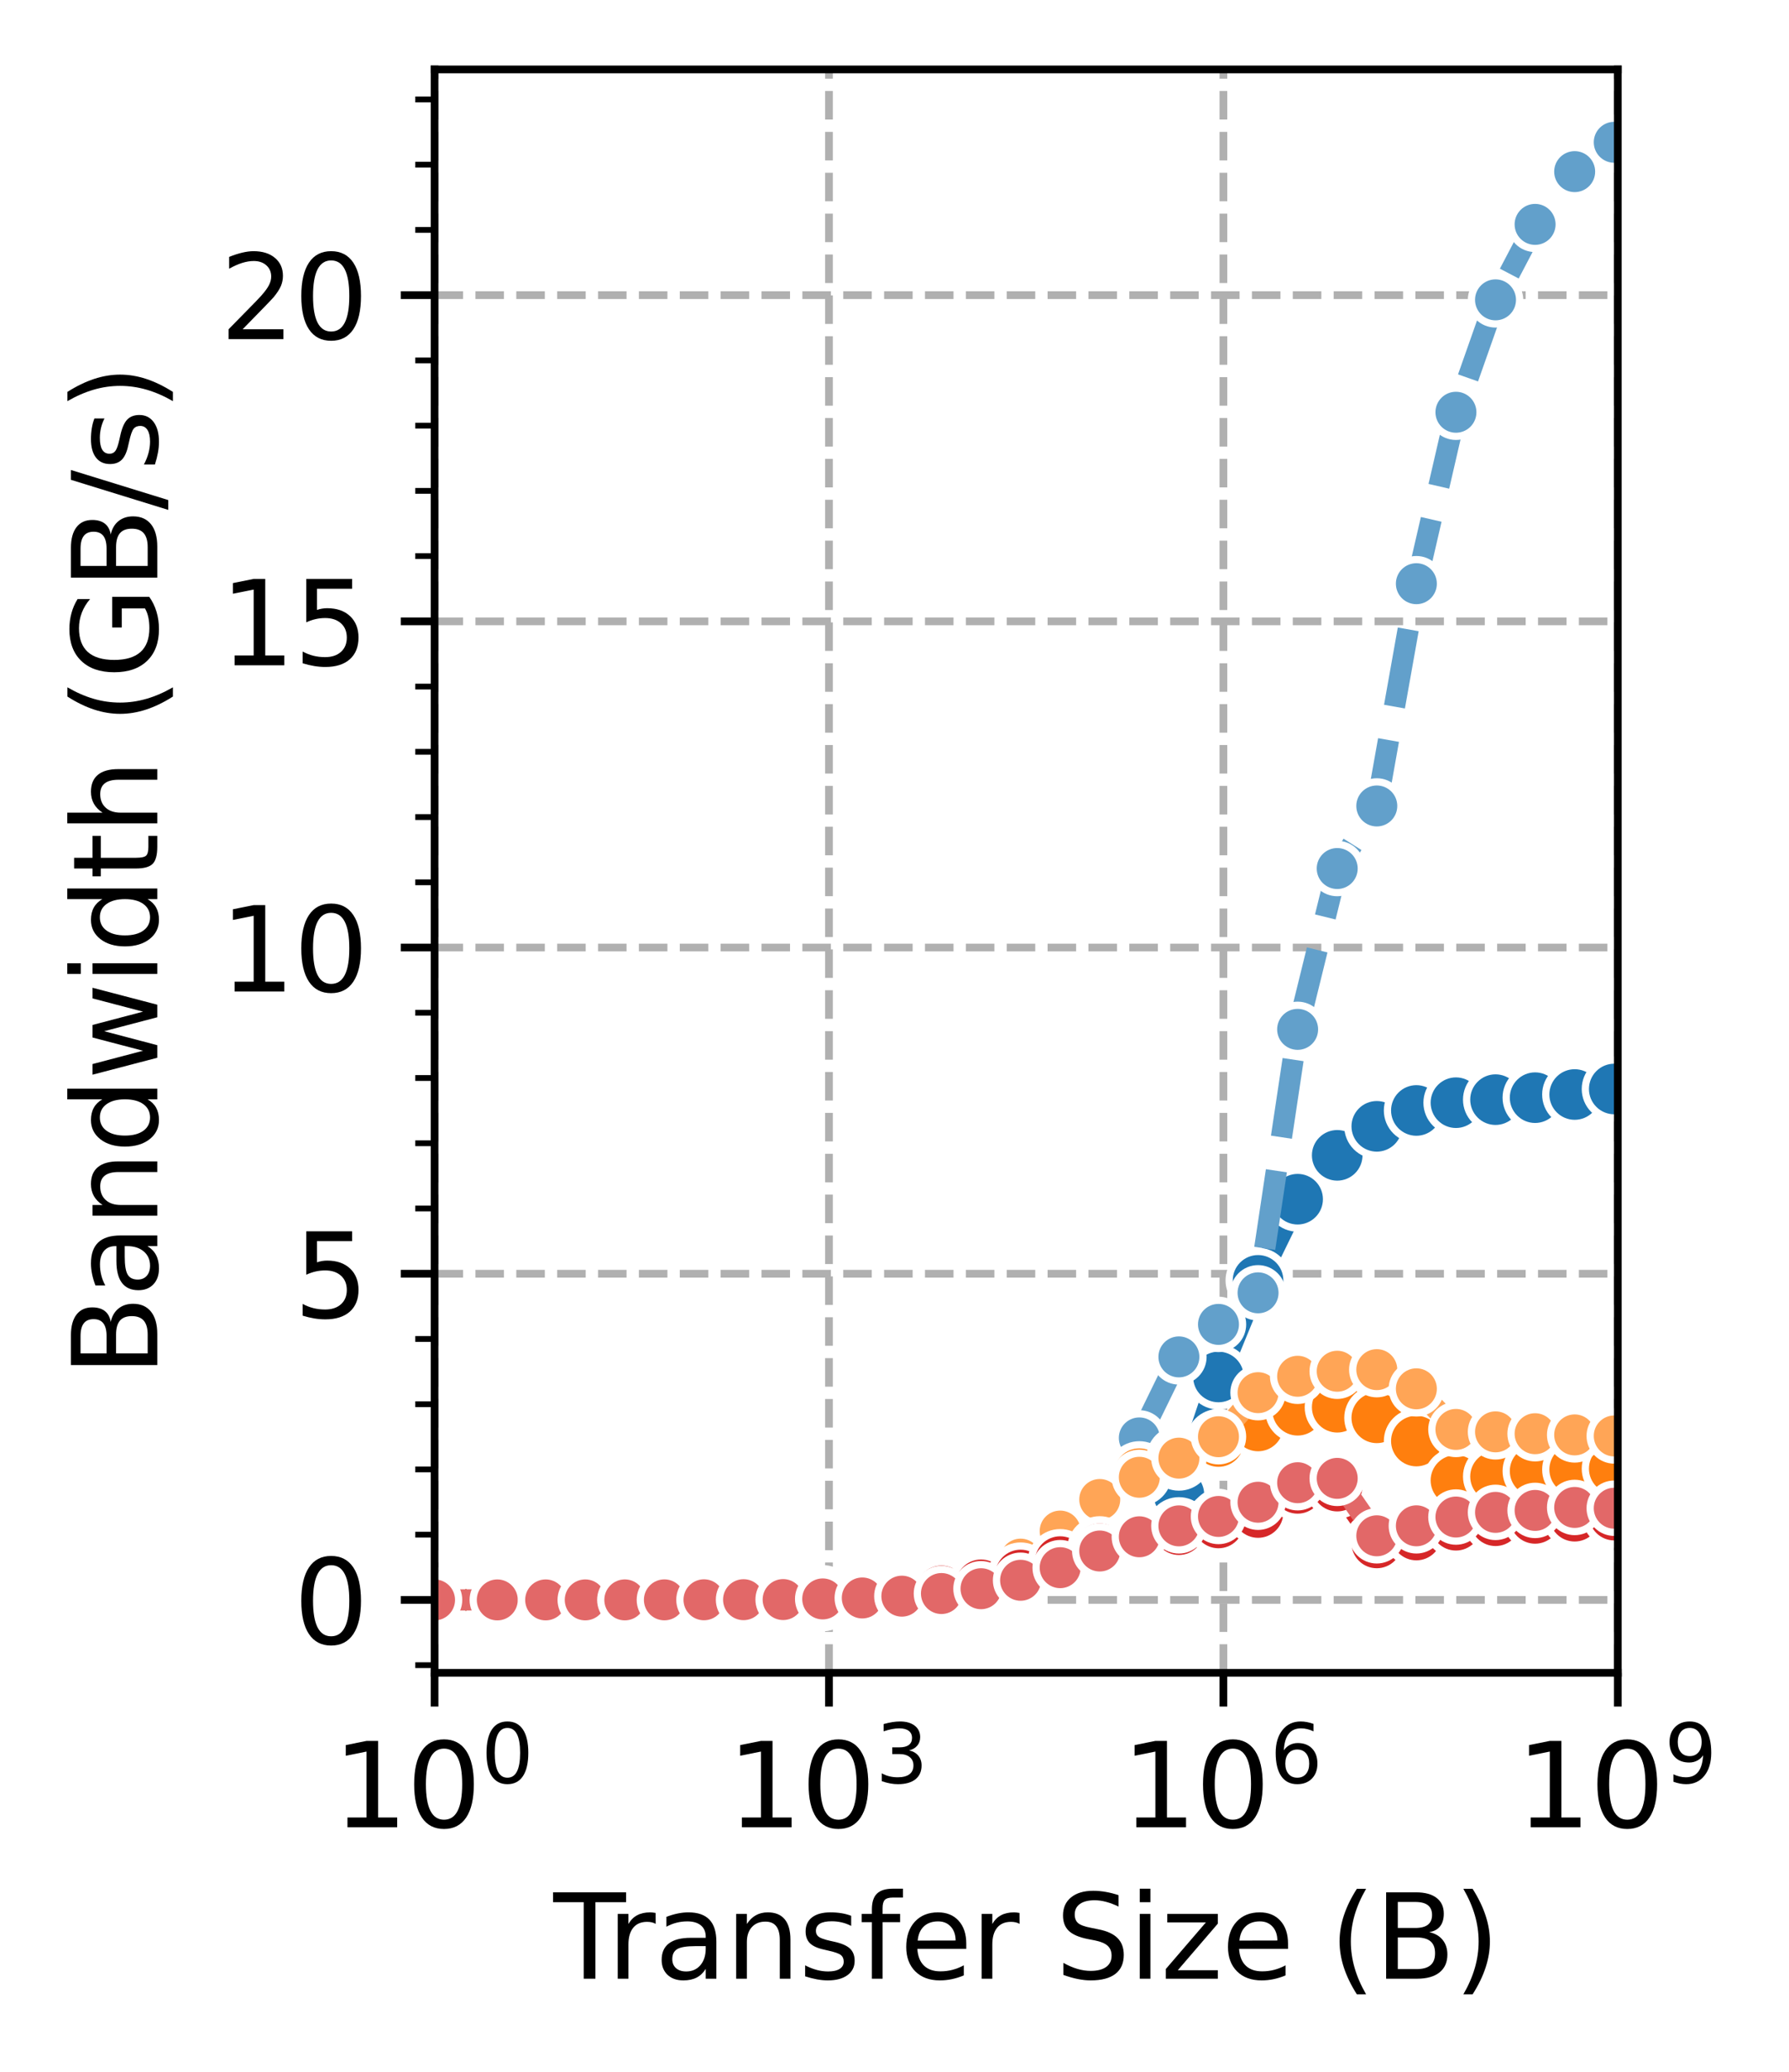 <?xml version="1.0" encoding="utf-8" standalone="no"?>
<!DOCTYPE svg PUBLIC "-//W3C//DTD SVG 1.1//EN"
  "http://www.w3.org/Graphics/SVG/1.1/DTD/svg11.dtd">
<svg xmlns:xlink="http://www.w3.org/1999/xlink" width="185.604pt" height="214.947pt" viewBox="0 0 185.604 214.947" xmlns="http://www.w3.org/2000/svg" version="1.1">
 <defs>
  <style type="text/css">*{stroke-linejoin: round; stroke-linecap: butt}</style>
 </defs>
 <g id="figure_1">
  <g id="patch_1">
   <path d="M 0 214.947 
L 185.604 214.947 
L 185.604 0 
L 0 0 
z
" style="fill: #ffffff"/>
  </g>
  <g id="axes_1">
   <g id="patch_2">
    <path d="M 45.084 173.52 
L 167.844 173.52 
L 167.844 7.2 
L 45.084 7.2 
z
" style="fill: #ffffff"/>
   </g>
   <g id="PolyCollection_1">
    <defs>
     <path id="m47449336ce" d="M 45.084 -48.988 
L 45.084 -48.988 
L 51.592 -48.988 
L 56.611 -48.988 
L 60.717 -48.989 
L 64.823 -48.992 
L 68.929 -48.996 
L 73.035 -49.004 
L 77.141 -49.019 
L 81.247 -49.051 
L 85.353 -49.111 
L 89.459 -49.221 
L 93.565 -49.402 
L 97.671 -49.728 
L 101.777 -50.38 
L 105.883 -51.638 
L 109.99 -53.565 
L 114.096 -57.434 
L 118.202 -61.478 
L 122.308 -59.904 
L 126.414 -71.97 
L 130.52 -82.126 
L 134.626 -90.552 
L 138.732 -94.975 
L 142.838 -98.107 
L 146.944 -99.699 
L 151.05 -100.553 
L 155.156 -100.87 
L 159.262 -101.084 
L 163.368 -101.402 
L 167.474 -101.971 
L 167.474 -102 
L 167.474 -102 
L 163.368 -101.424 
L 159.262 -101.088 
L 155.156 -100.89 
L 151.05 -100.576 
L 146.944 -99.817 
L 142.838 -98.117 
L 138.732 -95.232 
L 134.626 -90.558 
L 130.52 -82.143 
L 126.414 -72.255 
L 122.308 -59.937 
L 118.202 -61.49 
L 114.096 -58.175 
L 109.99 -53.833 
L 105.883 -51.729 
L 101.777 -50.385 
L 97.671 -49.755 
L 93.565 -49.411 
L 89.459 -49.229 
L 85.353 -49.115 
L 81.247 -49.054 
L 77.141 -49.02 
L 73.035 -49.004 
L 68.929 -48.996 
L 64.823 -48.992 
L 60.717 -48.99 
L 56.611 -48.988 
L 51.592 -48.988 
L 45.084 -48.988 
z
" style="stroke: #1f77b4; stroke-opacity: 0.2"/>
    </defs>
    <g clip-path="url(#p6124124c9a)">
     <use xlink:href="#m47449336ce" x="0" y="214.947" style="fill: #1f77b4; fill-opacity: 0.2; stroke: #1f77b4; stroke-opacity: 0.2"/>
    </g>
   </g>
   <g id="PolyCollection_2"/>
   <g id="PolyCollection_3">
    <defs>
     <path id="m4b1782406b" d="M 45.084 -48.988 
L 45.084 -48.988 
L 51.592 -48.988 
L 56.611 -48.989 
L 60.717 -48.992 
L 64.823 -48.996 
L 68.929 -49.004 
L 73.035 -49.016 
L 77.141 -49.038 
L 81.247 -49.108 
L 85.353 -49.224 
L 89.459 -49.458 
L 93.565 -49.829 
L 97.671 -50.506 
L 101.777 -51.476 
L 105.883 -53.223 
L 109.99 -56.154 
L 114.096 -59.21 
L 118.202 -62.013 
L 122.308 -63.536 
L 126.414 -65.221 
L 130.52 -66.994 
L 134.626 -68.574 
L 138.732 -68.559 
L 142.838 -66.608 
L 146.944 -64.724 
L 151.05 -61.254 
L 155.156 -61.72 
L 159.262 -62.342 
L 163.368 -62.499 
L 167.474 -62.596 
L 167.474 -62.609 
L 167.474 -62.609 
L 163.368 -62.527 
L 159.262 -62.369 
L 155.156 -61.857 
L 151.05 -61.523 
L 146.944 -66.212 
L 142.838 -69.141 
L 138.732 -69.385 
L 134.626 -68.748 
L 130.52 -67.069 
L 126.414 -65.619 
L 122.308 -63.853 
L 118.202 -62.142 
L 114.096 -59.34 
L 109.99 -56.233 
L 105.883 -53.264 
L 101.777 -51.492 
L 97.671 -50.507 
L 93.565 -49.85 
L 89.459 -49.461 
L 85.353 -49.225 
L 81.247 -49.108 
L 77.141 -49.041 
L 73.035 -49.017 
L 68.929 -49.004 
L 64.823 -48.996 
L 60.717 -48.992 
L 56.611 -48.99 
L 51.592 -48.988 
L 45.084 -48.988 
z
" style="stroke: #ff7f0e; stroke-opacity: 0.2"/>
    </defs>
    <g clip-path="url(#p6124124c9a)">
     <use xlink:href="#m4b1782406b" x="0" y="214.947" style="fill: #ff7f0e; fill-opacity: 0.2; stroke: #ff7f0e; stroke-opacity: 0.2"/>
    </g>
   </g>
   <g id="PolyCollection_4"/>
   <g id="PolyCollection_5"/>
   <g id="PolyCollection_6"/>
   <g id="matplotlib.axis_1">
    <g id="xtick_1">
     <g id="line2d_1">
      <path d="M 45.084 173.52 
L 45.084 7.2 
" clip-path="url(#p6124124c9a)" style="fill: none; stroke-dasharray: 2.96,1.28; stroke-dashoffset: 0; stroke: #b0b0b0; stroke-width: 0.8"/>
     </g>
     <g id="line2d_2">
      <defs>
       <path id="m4df8808155" d="M 0 0 
L 0 3.5 
" style="stroke: #000000; stroke-width: 0.8"/>
      </defs>
      <g>
       <use xlink:href="#m4df8808155" x="45.084" y="173.52" style="stroke: #000000; stroke-width: 0.8"/>
      </g>
     </g>
     <g id="text_1">
      <!-- $\mathdefault{10^{0}}$ -->
      <g transform="translate(34.524 189.638) scale(0.12 -0.12)">
       <defs>
        <path id="DejaVuSans-31" d="M 794 531 
L 1825 531 
L 1825 4091 
L 703 3866 
L 703 4441 
L 1819 4666 
L 2450 4666 
L 2450 531 
L 3481 531 
L 3481 0 
L 794 0 
L 794 531 
z
" transform="scale(0.016)"/>
        <path id="DejaVuSans-30" d="M 2034 4250 
Q 1547 4250 1301 3770 
Q 1056 3291 1056 2328 
Q 1056 1369 1301 889 
Q 1547 409 2034 409 
Q 2525 409 2770 889 
Q 3016 1369 3016 2328 
Q 3016 3291 2770 3770 
Q 2525 4250 2034 4250 
z
M 2034 4750 
Q 2819 4750 3233 4129 
Q 3647 3509 3647 2328 
Q 3647 1150 3233 529 
Q 2819 -91 2034 -91 
Q 1250 -91 836 529 
Q 422 1150 422 2328 
Q 422 3509 836 4129 
Q 1250 4750 2034 4750 
z
" transform="scale(0.016)"/>
       </defs>
       <use xlink:href="#DejaVuSans-31" transform="translate(0 0.766)"/>
       <use xlink:href="#DejaVuSans-30" transform="translate(63.623 0.766)"/>
       <use xlink:href="#DejaVuSans-30" transform="translate(128.203 39.047) scale(0.7)"/>
      </g>
     </g>
    </g>
    <g id="xtick_2">
     <g id="line2d_3">
      <path d="M 86.004 173.52 
L 86.004 7.2 
" clip-path="url(#p6124124c9a)" style="fill: none; stroke-dasharray: 2.96,1.28; stroke-dashoffset: 0; stroke: #b0b0b0; stroke-width: 0.8"/>
     </g>
     <g id="line2d_4">
      <g>
       <use xlink:href="#m4df8808155" x="86.004" y="173.52" style="stroke: #000000; stroke-width: 0.8"/>
      </g>
     </g>
     <g id="text_2">
      <!-- $\mathdefault{10^{3}}$ -->
      <g transform="translate(75.444 189.638) scale(0.12 -0.12)">
       <defs>
        <path id="DejaVuSans-33" d="M 2597 2516 
Q 3050 2419 3304 2112 
Q 3559 1806 3559 1356 
Q 3559 666 3084 287 
Q 2609 -91 1734 -91 
Q 1441 -91 1130 -33 
Q 819 25 488 141 
L 488 750 
Q 750 597 1062 519 
Q 1375 441 1716 441 
Q 2309 441 2620 675 
Q 2931 909 2931 1356 
Q 2931 1769 2642 2001 
Q 2353 2234 1838 2234 
L 1294 2234 
L 1294 2753 
L 1863 2753 
Q 2328 2753 2575 2939 
Q 2822 3125 2822 3475 
Q 2822 3834 2567 4026 
Q 2313 4219 1838 4219 
Q 1578 4219 1281 4162 
Q 984 4106 628 3988 
L 628 4550 
Q 988 4650 1302 4700 
Q 1616 4750 1894 4750 
Q 2613 4750 3031 4423 
Q 3450 4097 3450 3541 
Q 3450 3153 3228 2886 
Q 3006 2619 2597 2516 
z
" transform="scale(0.016)"/>
       </defs>
       <use xlink:href="#DejaVuSans-31" transform="translate(0 0.766)"/>
       <use xlink:href="#DejaVuSans-30" transform="translate(63.623 0.766)"/>
       <use xlink:href="#DejaVuSans-33" transform="translate(128.203 39.047) scale(0.7)"/>
      </g>
     </g>
    </g>
    <g id="xtick_3">
     <g id="line2d_5">
      <path d="M 126.924 173.52 
L 126.924 7.2 
" clip-path="url(#p6124124c9a)" style="fill: none; stroke-dasharray: 2.96,1.28; stroke-dashoffset: 0; stroke: #b0b0b0; stroke-width: 0.8"/>
     </g>
     <g id="line2d_6">
      <g>
       <use xlink:href="#m4df8808155" x="126.924" y="173.52" style="stroke: #000000; stroke-width: 0.8"/>
      </g>
     </g>
     <g id="text_3">
      <!-- $\mathdefault{10^{6}}$ -->
      <g transform="translate(116.364 189.638) scale(0.12 -0.12)">
       <defs>
        <path id="DejaVuSans-36" d="M 2113 2584 
Q 1688 2584 1439 2293 
Q 1191 2003 1191 1497 
Q 1191 994 1439 701 
Q 1688 409 2113 409 
Q 2538 409 2786 701 
Q 3034 994 3034 1497 
Q 3034 2003 2786 2293 
Q 2538 2584 2113 2584 
z
M 3366 4563 
L 3366 3988 
Q 3128 4100 2886 4159 
Q 2644 4219 2406 4219 
Q 1781 4219 1451 3797 
Q 1122 3375 1075 2522 
Q 1259 2794 1537 2939 
Q 1816 3084 2150 3084 
Q 2853 3084 3261 2657 
Q 3669 2231 3669 1497 
Q 3669 778 3244 343 
Q 2819 -91 2113 -91 
Q 1303 -91 875 529 
Q 447 1150 447 2328 
Q 447 3434 972 4092 
Q 1497 4750 2381 4750 
Q 2619 4750 2861 4703 
Q 3103 4656 3366 4563 
z
" transform="scale(0.016)"/>
       </defs>
       <use xlink:href="#DejaVuSans-31" transform="translate(0 0.766)"/>
       <use xlink:href="#DejaVuSans-30" transform="translate(63.623 0.766)"/>
       <use xlink:href="#DejaVuSans-36" transform="translate(128.203 39.047) scale(0.7)"/>
      </g>
     </g>
    </g>
    <g id="xtick_4">
     <g id="line2d_7">
      <path d="M 167.844 173.52 
L 167.844 7.2 
" clip-path="url(#p6124124c9a)" style="fill: none; stroke-dasharray: 2.96,1.28; stroke-dashoffset: 0; stroke: #b0b0b0; stroke-width: 0.8"/>
     </g>
     <g id="line2d_8">
      <g>
       <use xlink:href="#m4df8808155" x="167.844" y="173.52" style="stroke: #000000; stroke-width: 0.8"/>
      </g>
     </g>
     <g id="text_4">
      <!-- $\mathdefault{10^{9}}$ -->
      <g transform="translate(157.284 189.638) scale(0.12 -0.12)">
       <defs>
        <path id="DejaVuSans-39" d="M 703 97 
L 703 672 
Q 941 559 1184 500 
Q 1428 441 1663 441 
Q 2288 441 2617 861 
Q 2947 1281 2994 2138 
Q 2813 1869 2534 1725 
Q 2256 1581 1919 1581 
Q 1219 1581 811 2004 
Q 403 2428 403 3163 
Q 403 3881 828 4315 
Q 1253 4750 1959 4750 
Q 2769 4750 3195 4129 
Q 3622 3509 3622 2328 
Q 3622 1225 3098 567 
Q 2575 -91 1691 -91 
Q 1453 -91 1209 -44 
Q 966 3 703 97 
z
M 1959 2075 
Q 2384 2075 2632 2365 
Q 2881 2656 2881 3163 
Q 2881 3666 2632 3958 
Q 2384 4250 1959 4250 
Q 1534 4250 1286 3958 
Q 1038 3666 1038 3163 
Q 1038 2656 1286 2365 
Q 1534 2075 1959 2075 
z
" transform="scale(0.016)"/>
       </defs>
       <use xlink:href="#DejaVuSans-31" transform="translate(0 0.766)"/>
       <use xlink:href="#DejaVuSans-30" transform="translate(63.623 0.766)"/>
       <use xlink:href="#DejaVuSans-39" transform="translate(128.203 39.047) scale(0.7)"/>
      </g>
     </g>
    </g>
    <g id="text_5">
     <!-- Transfer Size (B) -->
     <g transform="translate(57.413 205.252) scale(0.12 -0.12)">
      <defs>
       <path id="DejaVuSans-54" d="M -19 4666 
L 3928 4666 
L 3928 4134 
L 2272 4134 
L 2272 0 
L 1638 0 
L 1638 4134 
L -19 4134 
L -19 4666 
z
" transform="scale(0.016)"/>
       <path id="DejaVuSans-72" d="M 2631 2963 
Q 2534 3019 2420 3045 
Q 2306 3072 2169 3072 
Q 1681 3072 1420 2755 
Q 1159 2438 1159 1844 
L 1159 0 
L 581 0 
L 581 3500 
L 1159 3500 
L 1159 2956 
Q 1341 3275 1631 3429 
Q 1922 3584 2338 3584 
Q 2397 3584 2469 3576 
Q 2541 3569 2628 3553 
L 2631 2963 
z
" transform="scale(0.016)"/>
       <path id="DejaVuSans-61" d="M 2194 1759 
Q 1497 1759 1228 1600 
Q 959 1441 959 1056 
Q 959 750 1161 570 
Q 1363 391 1709 391 
Q 2188 391 2477 730 
Q 2766 1069 2766 1631 
L 2766 1759 
L 2194 1759 
z
M 3341 1997 
L 3341 0 
L 2766 0 
L 2766 531 
Q 2569 213 2275 61 
Q 1981 -91 1556 -91 
Q 1019 -91 701 211 
Q 384 513 384 1019 
Q 384 1609 779 1909 
Q 1175 2209 1959 2209 
L 2766 2209 
L 2766 2266 
Q 2766 2663 2505 2880 
Q 2244 3097 1772 3097 
Q 1472 3097 1187 3025 
Q 903 2953 641 2809 
L 641 3341 
Q 956 3463 1253 3523 
Q 1550 3584 1831 3584 
Q 2591 3584 2966 3190 
Q 3341 2797 3341 1997 
z
" transform="scale(0.016)"/>
       <path id="DejaVuSans-6e" d="M 3513 2113 
L 3513 0 
L 2938 0 
L 2938 2094 
Q 2938 2591 2744 2837 
Q 2550 3084 2163 3084 
Q 1697 3084 1428 2787 
Q 1159 2491 1159 1978 
L 1159 0 
L 581 0 
L 581 3500 
L 1159 3500 
L 1159 2956 
Q 1366 3272 1645 3428 
Q 1925 3584 2291 3584 
Q 2894 3584 3203 3211 
Q 3513 2838 3513 2113 
z
" transform="scale(0.016)"/>
       <path id="DejaVuSans-73" d="M 2834 3397 
L 2834 2853 
Q 2591 2978 2328 3040 
Q 2066 3103 1784 3103 
Q 1356 3103 1142 2972 
Q 928 2841 928 2578 
Q 928 2378 1081 2264 
Q 1234 2150 1697 2047 
L 1894 2003 
Q 2506 1872 2764 1633 
Q 3022 1394 3022 966 
Q 3022 478 2636 193 
Q 2250 -91 1575 -91 
Q 1294 -91 989 -36 
Q 684 19 347 128 
L 347 722 
Q 666 556 975 473 
Q 1284 391 1588 391 
Q 1994 391 2212 530 
Q 2431 669 2431 922 
Q 2431 1156 2273 1281 
Q 2116 1406 1581 1522 
L 1381 1569 
Q 847 1681 609 1914 
Q 372 2147 372 2553 
Q 372 3047 722 3315 
Q 1072 3584 1716 3584 
Q 2034 3584 2315 3537 
Q 2597 3491 2834 3397 
z
" transform="scale(0.016)"/>
       <path id="DejaVuSans-66" d="M 2375 4863 
L 2375 4384 
L 1825 4384 
Q 1516 4384 1395 4259 
Q 1275 4134 1275 3809 
L 1275 3500 
L 2222 3500 
L 2222 3053 
L 1275 3053 
L 1275 0 
L 697 0 
L 697 3053 
L 147 3053 
L 147 3500 
L 697 3500 
L 697 3744 
Q 697 4328 969 4595 
Q 1241 4863 1831 4863 
L 2375 4863 
z
" transform="scale(0.016)"/>
       <path id="DejaVuSans-65" d="M 3597 1894 
L 3597 1613 
L 953 1613 
Q 991 1019 1311 708 
Q 1631 397 2203 397 
Q 2534 397 2845 478 
Q 3156 559 3463 722 
L 3463 178 
Q 3153 47 2828 -22 
Q 2503 -91 2169 -91 
Q 1331 -91 842 396 
Q 353 884 353 1716 
Q 353 2575 817 3079 
Q 1281 3584 2069 3584 
Q 2775 3584 3186 3129 
Q 3597 2675 3597 1894 
z
M 3022 2063 
Q 3016 2534 2758 2815 
Q 2500 3097 2075 3097 
Q 1594 3097 1305 2825 
Q 1016 2553 972 2059 
L 3022 2063 
z
" transform="scale(0.016)"/>
       <path id="DejaVuSans-20" transform="scale(0.016)"/>
       <path id="DejaVuSans-53" d="M 3425 4513 
L 3425 3897 
Q 3066 4069 2747 4153 
Q 2428 4238 2131 4238 
Q 1616 4238 1336 4038 
Q 1056 3838 1056 3469 
Q 1056 3159 1242 3001 
Q 1428 2844 1947 2747 
L 2328 2669 
Q 3034 2534 3370 2195 
Q 3706 1856 3706 1288 
Q 3706 609 3251 259 
Q 2797 -91 1919 -91 
Q 1588 -91 1214 -16 
Q 841 59 441 206 
L 441 856 
Q 825 641 1194 531 
Q 1563 422 1919 422 
Q 2459 422 2753 634 
Q 3047 847 3047 1241 
Q 3047 1584 2836 1778 
Q 2625 1972 2144 2069 
L 1759 2144 
Q 1053 2284 737 2584 
Q 422 2884 422 3419 
Q 422 4038 858 4394 
Q 1294 4750 2059 4750 
Q 2388 4750 2728 4690 
Q 3069 4631 3425 4513 
z
" transform="scale(0.016)"/>
       <path id="DejaVuSans-69" d="M 603 3500 
L 1178 3500 
L 1178 0 
L 603 0 
L 603 3500 
z
M 603 4863 
L 1178 4863 
L 1178 4134 
L 603 4134 
L 603 4863 
z
" transform="scale(0.016)"/>
       <path id="DejaVuSans-7a" d="M 353 3500 
L 3084 3500 
L 3084 2975 
L 922 459 
L 3084 459 
L 3084 0 
L 275 0 
L 275 525 
L 2438 3041 
L 353 3041 
L 353 3500 
z
" transform="scale(0.016)"/>
       <path id="DejaVuSans-28" d="M 1984 4856 
Q 1566 4138 1362 3434 
Q 1159 2731 1159 2009 
Q 1159 1288 1364 580 
Q 1569 -128 1984 -844 
L 1484 -844 
Q 1016 -109 783 600 
Q 550 1309 550 2009 
Q 550 2706 781 3412 
Q 1013 4119 1484 4856 
L 1984 4856 
z
" transform="scale(0.016)"/>
       <path id="DejaVuSans-42" d="M 1259 2228 
L 1259 519 
L 2272 519 
Q 2781 519 3026 730 
Q 3272 941 3272 1375 
Q 3272 1813 3026 2020 
Q 2781 2228 2272 2228 
L 1259 2228 
z
M 1259 4147 
L 1259 2741 
L 2194 2741 
Q 2656 2741 2882 2914 
Q 3109 3088 3109 3444 
Q 3109 3797 2882 3972 
Q 2656 4147 2194 4147 
L 1259 4147 
z
M 628 4666 
L 2241 4666 
Q 2963 4666 3353 4366 
Q 3744 4066 3744 3513 
Q 3744 3084 3544 2831 
Q 3344 2578 2956 2516 
Q 3422 2416 3680 2098 
Q 3938 1781 3938 1306 
Q 3938 681 3513 340 
Q 3088 0 2303 0 
L 628 0 
L 628 4666 
z
" transform="scale(0.016)"/>
       <path id="DejaVuSans-29" d="M 513 4856 
L 1013 4856 
Q 1481 4119 1714 3412 
Q 1947 2706 1947 2009 
Q 1947 1309 1714 600 
Q 1481 -109 1013 -844 
L 513 -844 
Q 928 -128 1133 580 
Q 1338 1288 1338 2009 
Q 1338 2731 1133 3434 
Q 928 4138 513 4856 
z
" transform="scale(0.016)"/>
      </defs>
      <use xlink:href="#DejaVuSans-54"/>
      <use xlink:href="#DejaVuSans-72" x="46.334"/>
      <use xlink:href="#DejaVuSans-61" x="87.447"/>
      <use xlink:href="#DejaVuSans-6e" x="148.727"/>
      <use xlink:href="#DejaVuSans-73" x="212.105"/>
      <use xlink:href="#DejaVuSans-66" x="264.205"/>
      <use xlink:href="#DejaVuSans-65" x="299.41"/>
      <use xlink:href="#DejaVuSans-72" x="360.934"/>
      <use xlink:href="#DejaVuSans-20" x="402.047"/>
      <use xlink:href="#DejaVuSans-53" x="433.834"/>
      <use xlink:href="#DejaVuSans-69" x="497.311"/>
      <use xlink:href="#DejaVuSans-7a" x="525.094"/>
      <use xlink:href="#DejaVuSans-65" x="577.584"/>
      <use xlink:href="#DejaVuSans-20" x="639.107"/>
      <use xlink:href="#DejaVuSans-28" x="670.895"/>
      <use xlink:href="#DejaVuSans-42" x="709.908"/>
      <use xlink:href="#DejaVuSans-29" x="778.512"/>
     </g>
    </g>
   </g>
   <g id="matplotlib.axis_2">
    <g id="ytick_1">
     <g id="line2d_9">
      <path d="M 45.084 165.96 
L 167.844 165.96 
" clip-path="url(#p6124124c9a)" style="fill: none; stroke-dasharray: 2.96,1.28; stroke-dashoffset: 0; stroke: #b0b0b0; stroke-width: 0.8"/>
     </g>
     <g id="line2d_10">
      <defs>
       <path id="m7c533d9df8" d="M 0 0 
L -3.5 0 
" style="stroke: #000000; stroke-width: 0.8"/>
      </defs>
      <g>
       <use xlink:href="#m7c533d9df8" x="45.084" y="165.96" style="stroke: #000000; stroke-width: 0.8"/>
      </g>
     </g>
     <g id="text_6">
      <!-- 0 -->
      <g transform="translate(30.449 170.519) scale(0.12 -0.12)">
       <use xlink:href="#DejaVuSans-30"/>
      </g>
     </g>
    </g>
    <g id="ytick_2">
     <g id="line2d_11">
      <path d="M 45.084 132.124 
L 167.844 132.124 
" clip-path="url(#p6124124c9a)" style="fill: none; stroke-dasharray: 2.96,1.28; stroke-dashoffset: 0; stroke: #b0b0b0; stroke-width: 0.8"/>
     </g>
     <g id="line2d_12">
      <g>
       <use xlink:href="#m7c533d9df8" x="45.084" y="132.124" style="stroke: #000000; stroke-width: 0.8"/>
      </g>
     </g>
     <g id="text_7">
      <!-- 5 -->
      <g transform="translate(30.449 136.683) scale(0.12 -0.12)">
       <defs>
        <path id="DejaVuSans-35" d="M 691 4666 
L 3169 4666 
L 3169 4134 
L 1269 4134 
L 1269 2991 
Q 1406 3038 1543 3061 
Q 1681 3084 1819 3084 
Q 2600 3084 3056 2656 
Q 3513 2228 3513 1497 
Q 3513 744 3044 326 
Q 2575 -91 1722 -91 
Q 1428 -91 1123 -41 
Q 819 9 494 109 
L 494 744 
Q 775 591 1075 516 
Q 1375 441 1709 441 
Q 2250 441 2565 725 
Q 2881 1009 2881 1497 
Q 2881 1984 2565 2268 
Q 2250 2553 1709 2553 
Q 1456 2553 1204 2497 
Q 953 2441 691 2322 
L 691 4666 
z
" transform="scale(0.016)"/>
       </defs>
       <use xlink:href="#DejaVuSans-35"/>
      </g>
     </g>
    </g>
    <g id="ytick_3">
     <g id="line2d_13">
      <path d="M 45.084 98.288 
L 167.844 98.288 
" clip-path="url(#p6124124c9a)" style="fill: none; stroke-dasharray: 2.96,1.28; stroke-dashoffset: 0; stroke: #b0b0b0; stroke-width: 0.8"/>
     </g>
     <g id="line2d_14">
      <g>
       <use xlink:href="#m7c533d9df8" x="45.084" y="98.288" style="stroke: #000000; stroke-width: 0.8"/>
      </g>
     </g>
     <g id="text_8">
      <!-- 10 -->
      <g transform="translate(22.814 102.847) scale(0.12 -0.12)">
       <use xlink:href="#DejaVuSans-31"/>
       <use xlink:href="#DejaVuSans-30" x="63.623"/>
      </g>
     </g>
    </g>
    <g id="ytick_4">
     <g id="line2d_15">
      <path d="M 45.084 64.452 
L 167.844 64.452 
" clip-path="url(#p6124124c9a)" style="fill: none; stroke-dasharray: 2.96,1.28; stroke-dashoffset: 0; stroke: #b0b0b0; stroke-width: 0.8"/>
     </g>
     <g id="line2d_16">
      <g>
       <use xlink:href="#m7c533d9df8" x="45.084" y="64.452" style="stroke: #000000; stroke-width: 0.8"/>
      </g>
     </g>
     <g id="text_9">
      <!-- 15 -->
      <g transform="translate(22.814 69.011) scale(0.12 -0.12)">
       <use xlink:href="#DejaVuSans-31"/>
       <use xlink:href="#DejaVuSans-35" x="63.623"/>
      </g>
     </g>
    </g>
    <g id="ytick_5">
     <g id="line2d_17">
      <path d="M 45.084 30.616 
L 167.844 30.616 
" clip-path="url(#p6124124c9a)" style="fill: none; stroke-dasharray: 2.96,1.28; stroke-dashoffset: 0; stroke: #b0b0b0; stroke-width: 0.8"/>
     </g>
     <g id="line2d_18">
      <g>
       <use xlink:href="#m7c533d9df8" x="45.084" y="30.616" style="stroke: #000000; stroke-width: 0.8"/>
      </g>
     </g>
     <g id="text_10">
      <!-- 20 -->
      <g transform="translate(22.814 35.175) scale(0.12 -0.12)">
       <defs>
        <path id="DejaVuSans-32" d="M 1228 531 
L 3431 531 
L 3431 0 
L 469 0 
L 469 531 
Q 828 903 1448 1529 
Q 2069 2156 2228 2338 
Q 2531 2678 2651 2914 
Q 2772 3150 2772 3378 
Q 2772 3750 2511 3984 
Q 2250 4219 1831 4219 
Q 1534 4219 1204 4116 
Q 875 4013 500 3803 
L 500 4441 
Q 881 4594 1212 4672 
Q 1544 4750 1819 4750 
Q 2544 4750 2975 4387 
Q 3406 4025 3406 3419 
Q 3406 3131 3298 2873 
Q 3191 2616 2906 2266 
Q 2828 2175 2409 1742 
Q 1991 1309 1228 531 
z
" transform="scale(0.016)"/>
       </defs>
       <use xlink:href="#DejaVuSans-32"/>
       <use xlink:href="#DejaVuSans-30" x="63.623"/>
      </g>
     </g>
    </g>
    <g id="ytick_6">
     <g id="line2d_19">
      <defs>
       <path id="m7032282e29" d="M 0 0 
L -2 0 
" style="stroke: #000000; stroke-width: 0.6"/>
      </defs>
      <g>
       <use xlink:href="#m7032282e29" x="45.084" y="172.727" style="stroke: #000000; stroke-width: 0.6"/>
      </g>
     </g>
    </g>
    <g id="ytick_7">
     <g id="line2d_20">
      <g>
       <use xlink:href="#m7032282e29" x="45.084" y="159.193" style="stroke: #000000; stroke-width: 0.6"/>
      </g>
     </g>
    </g>
    <g id="ytick_8">
     <g id="line2d_21">
      <g>
       <use xlink:href="#m7032282e29" x="45.084" y="152.426" style="stroke: #000000; stroke-width: 0.6"/>
      </g>
     </g>
    </g>
    <g id="ytick_9">
     <g id="line2d_22">
      <g>
       <use xlink:href="#m7032282e29" x="45.084" y="145.659" style="stroke: #000000; stroke-width: 0.6"/>
      </g>
     </g>
    </g>
    <g id="ytick_10">
     <g id="line2d_23">
      <g>
       <use xlink:href="#m7032282e29" x="45.084" y="138.891" style="stroke: #000000; stroke-width: 0.6"/>
      </g>
     </g>
    </g>
    <g id="ytick_11">
     <g id="line2d_24">
      <g>
       <use xlink:href="#m7032282e29" x="45.084" y="125.357" style="stroke: #000000; stroke-width: 0.6"/>
      </g>
     </g>
    </g>
    <g id="ytick_12">
     <g id="line2d_25">
      <g>
       <use xlink:href="#m7032282e29" x="45.084" y="118.59" style="stroke: #000000; stroke-width: 0.6"/>
      </g>
     </g>
    </g>
    <g id="ytick_13">
     <g id="line2d_26">
      <g>
       <use xlink:href="#m7032282e29" x="45.084" y="111.823" style="stroke: #000000; stroke-width: 0.6"/>
      </g>
     </g>
    </g>
    <g id="ytick_14">
     <g id="line2d_27">
      <g>
       <use xlink:href="#m7032282e29" x="45.084" y="105.055" style="stroke: #000000; stroke-width: 0.6"/>
      </g>
     </g>
    </g>
    <g id="ytick_15">
     <g id="line2d_28">
      <g>
       <use xlink:href="#m7032282e29" x="45.084" y="91.521" style="stroke: #000000; stroke-width: 0.6"/>
      </g>
     </g>
    </g>
    <g id="ytick_16">
     <g id="line2d_29">
      <g>
       <use xlink:href="#m7032282e29" x="45.084" y="84.754" style="stroke: #000000; stroke-width: 0.6"/>
      </g>
     </g>
    </g>
    <g id="ytick_17">
     <g id="line2d_30">
      <g>
       <use xlink:href="#m7032282e29" x="45.084" y="77.987" style="stroke: #000000; stroke-width: 0.6"/>
      </g>
     </g>
    </g>
    <g id="ytick_18">
     <g id="line2d_31">
      <g>
       <use xlink:href="#m7032282e29" x="45.084" y="71.22" style="stroke: #000000; stroke-width: 0.6"/>
      </g>
     </g>
    </g>
    <g id="ytick_19">
     <g id="line2d_32">
      <g>
       <use xlink:href="#m7032282e29" x="45.084" y="57.685" style="stroke: #000000; stroke-width: 0.6"/>
      </g>
     </g>
    </g>
    <g id="ytick_20">
     <g id="line2d_33">
      <g>
       <use xlink:href="#m7032282e29" x="45.084" y="50.918" style="stroke: #000000; stroke-width: 0.6"/>
      </g>
     </g>
    </g>
    <g id="ytick_21">
     <g id="line2d_34">
      <g>
       <use xlink:href="#m7032282e29" x="45.084" y="44.151" style="stroke: #000000; stroke-width: 0.6"/>
      </g>
     </g>
    </g>
    <g id="ytick_22">
     <g id="line2d_35">
      <g>
       <use xlink:href="#m7032282e29" x="45.084" y="37.384" style="stroke: #000000; stroke-width: 0.6"/>
      </g>
     </g>
    </g>
    <g id="ytick_23">
     <g id="line2d_36">
      <g>
       <use xlink:href="#m7032282e29" x="45.084" y="23.849" style="stroke: #000000; stroke-width: 0.6"/>
      </g>
     </g>
    </g>
    <g id="ytick_24">
     <g id="line2d_37">
      <g>
       <use xlink:href="#m7032282e29" x="45.084" y="17.082" style="stroke: #000000; stroke-width: 0.6"/>
      </g>
     </g>
    </g>
    <g id="ytick_25">
     <g id="line2d_38">
      <g>
       <use xlink:href="#m7032282e29" x="45.084" y="10.315" style="stroke: #000000; stroke-width: 0.6"/>
      </g>
     </g>
    </g>
    <g id="text_11">
     <!-- Bandwidth (GB/s) -->
     <g transform="translate(16.318 142.804) rotate(-90) scale(0.12 -0.12)">
      <defs>
       <path id="DejaVuSans-64" d="M 2906 2969 
L 2906 4863 
L 3481 4863 
L 3481 0 
L 2906 0 
L 2906 525 
Q 2725 213 2448 61 
Q 2172 -91 1784 -91 
Q 1150 -91 751 415 
Q 353 922 353 1747 
Q 353 2572 751 3078 
Q 1150 3584 1784 3584 
Q 2172 3584 2448 3432 
Q 2725 3281 2906 2969 
z
M 947 1747 
Q 947 1113 1208 752 
Q 1469 391 1925 391 
Q 2381 391 2643 752 
Q 2906 1113 2906 1747 
Q 2906 2381 2643 2742 
Q 2381 3103 1925 3103 
Q 1469 3103 1208 2742 
Q 947 2381 947 1747 
z
" transform="scale(0.016)"/>
       <path id="DejaVuSans-77" d="M 269 3500 
L 844 3500 
L 1563 769 
L 2278 3500 
L 2956 3500 
L 3675 769 
L 4391 3500 
L 4966 3500 
L 4050 0 
L 3372 0 
L 2619 2869 
L 1863 0 
L 1184 0 
L 269 3500 
z
" transform="scale(0.016)"/>
       <path id="DejaVuSans-74" d="M 1172 4494 
L 1172 3500 
L 2356 3500 
L 2356 3053 
L 1172 3053 
L 1172 1153 
Q 1172 725 1289 603 
Q 1406 481 1766 481 
L 2356 481 
L 2356 0 
L 1766 0 
Q 1100 0 847 248 
Q 594 497 594 1153 
L 594 3053 
L 172 3053 
L 172 3500 
L 594 3500 
L 594 4494 
L 1172 4494 
z
" transform="scale(0.016)"/>
       <path id="DejaVuSans-68" d="M 3513 2113 
L 3513 0 
L 2938 0 
L 2938 2094 
Q 2938 2591 2744 2837 
Q 2550 3084 2163 3084 
Q 1697 3084 1428 2787 
Q 1159 2491 1159 1978 
L 1159 0 
L 581 0 
L 581 4863 
L 1159 4863 
L 1159 2956 
Q 1366 3272 1645 3428 
Q 1925 3584 2291 3584 
Q 2894 3584 3203 3211 
Q 3513 2838 3513 2113 
z
" transform="scale(0.016)"/>
       <path id="DejaVuSans-47" d="M 3809 666 
L 3809 1919 
L 2778 1919 
L 2778 2438 
L 4434 2438 
L 4434 434 
Q 4069 175 3628 42 
Q 3188 -91 2688 -91 
Q 1594 -91 976 548 
Q 359 1188 359 2328 
Q 359 3472 976 4111 
Q 1594 4750 2688 4750 
Q 3144 4750 3555 4637 
Q 3966 4525 4313 4306 
L 4313 3634 
Q 3963 3931 3569 4081 
Q 3175 4231 2741 4231 
Q 1884 4231 1454 3753 
Q 1025 3275 1025 2328 
Q 1025 1384 1454 906 
Q 1884 428 2741 428 
Q 3075 428 3337 486 
Q 3600 544 3809 666 
z
" transform="scale(0.016)"/>
       <path id="DejaVuSans-2f" d="M 1625 4666 
L 2156 4666 
L 531 -594 
L 0 -594 
L 1625 4666 
z
" transform="scale(0.016)"/>
      </defs>
      <use xlink:href="#DejaVuSans-42"/>
      <use xlink:href="#DejaVuSans-61" x="68.604"/>
      <use xlink:href="#DejaVuSans-6e" x="129.883"/>
      <use xlink:href="#DejaVuSans-64" x="193.262"/>
      <use xlink:href="#DejaVuSans-77" x="256.738"/>
      <use xlink:href="#DejaVuSans-69" x="338.525"/>
      <use xlink:href="#DejaVuSans-64" x="366.309"/>
      <use xlink:href="#DejaVuSans-74" x="429.785"/>
      <use xlink:href="#DejaVuSans-68" x="468.994"/>
      <use xlink:href="#DejaVuSans-20" x="532.373"/>
      <use xlink:href="#DejaVuSans-28" x="564.16"/>
      <use xlink:href="#DejaVuSans-47" x="603.174"/>
      <use xlink:href="#DejaVuSans-42" x="680.664"/>
      <use xlink:href="#DejaVuSans-2f" x="749.268"/>
      <use xlink:href="#DejaVuSans-73" x="782.959"/>
      <use xlink:href="#DejaVuSans-29" x="835.059"/>
     </g>
    </g>
   </g>
   <g id="line2d_39">
    <path d="M 45.084 165.96 
L 51.592 165.96 
L 56.611 165.959 
L 60.717 165.958 
L 64.823 165.956 
L 68.929 165.952 
L 73.035 165.943 
L 77.141 165.928 
L 81.247 165.895 
L 85.353 165.834 
L 89.459 165.722 
L 93.565 165.541 
L 97.671 165.206 
L 101.777 164.565 
L 105.883 163.264 
L 109.99 161.248 
L 114.096 157.143 
L 118.202 153.464 
L 122.308 155.027 
L 126.414 142.835 
L 130.52 132.813 
L 134.626 124.393 
L 138.732 119.844 
L 142.838 116.835 
L 146.944 115.189 
L 151.05 114.383 
L 155.156 114.067 
L 159.262 113.862 
L 163.368 113.534 
L 167.474 112.962 
" clip-path="url(#p6124124c9a)" style="fill: none; stroke: #1f77b4; stroke-width: 2.2; stroke-linecap: square"/>
    <defs>
     <path id="mb19c7eaf36" d="M 0 3 
C 0.796 3 1.559 2.684 2.121 2.121 
C 2.684 1.559 3 0.796 3 0 
C 3 -0.796 2.684 -1.559 2.121 -2.121 
C 1.559 -2.684 0.796 -3 0 -3 
C -0.796 -3 -1.559 -2.684 -2.121 -2.121 
C -2.684 -1.559 -3 -0.796 -3 0 
C -3 0.796 -2.684 1.559 -2.121 2.121 
C -1.559 2.684 -0.796 3 0 3 
z
" style="stroke: #ffffff; stroke-width: 0.75"/>
    </defs>
    <g clip-path="url(#p6124124c9a)">
     <use xlink:href="#mb19c7eaf36" x="45.084" y="165.96" style="fill: #1f77b4; stroke: #ffffff; stroke-width: 0.75"/>
     <use xlink:href="#mb19c7eaf36" x="51.592" y="165.96" style="fill: #1f77b4; stroke: #ffffff; stroke-width: 0.75"/>
     <use xlink:href="#mb19c7eaf36" x="56.611" y="165.959" style="fill: #1f77b4; stroke: #ffffff; stroke-width: 0.75"/>
     <use xlink:href="#mb19c7eaf36" x="60.717" y="165.958" style="fill: #1f77b4; stroke: #ffffff; stroke-width: 0.75"/>
     <use xlink:href="#mb19c7eaf36" x="64.823" y="165.956" style="fill: #1f77b4; stroke: #ffffff; stroke-width: 0.75"/>
     <use xlink:href="#mb19c7eaf36" x="68.929" y="165.952" style="fill: #1f77b4; stroke: #ffffff; stroke-width: 0.75"/>
     <use xlink:href="#mb19c7eaf36" x="73.035" y="165.943" style="fill: #1f77b4; stroke: #ffffff; stroke-width: 0.75"/>
     <use xlink:href="#mb19c7eaf36" x="77.141" y="165.928" style="fill: #1f77b4; stroke: #ffffff; stroke-width: 0.75"/>
     <use xlink:href="#mb19c7eaf36" x="81.247" y="165.895" style="fill: #1f77b4; stroke: #ffffff; stroke-width: 0.75"/>
     <use xlink:href="#mb19c7eaf36" x="85.353" y="165.834" style="fill: #1f77b4; stroke: #ffffff; stroke-width: 0.75"/>
     <use xlink:href="#mb19c7eaf36" x="89.459" y="165.722" style="fill: #1f77b4; stroke: #ffffff; stroke-width: 0.75"/>
     <use xlink:href="#mb19c7eaf36" x="93.565" y="165.541" style="fill: #1f77b4; stroke: #ffffff; stroke-width: 0.75"/>
     <use xlink:href="#mb19c7eaf36" x="97.671" y="165.206" style="fill: #1f77b4; stroke: #ffffff; stroke-width: 0.75"/>
     <use xlink:href="#mb19c7eaf36" x="101.777" y="164.565" style="fill: #1f77b4; stroke: #ffffff; stroke-width: 0.75"/>
     <use xlink:href="#mb19c7eaf36" x="105.883" y="163.264" style="fill: #1f77b4; stroke: #ffffff; stroke-width: 0.75"/>
     <use xlink:href="#mb19c7eaf36" x="109.99" y="161.248" style="fill: #1f77b4; stroke: #ffffff; stroke-width: 0.75"/>
     <use xlink:href="#mb19c7eaf36" x="114.096" y="157.143" style="fill: #1f77b4; stroke: #ffffff; stroke-width: 0.75"/>
     <use xlink:href="#mb19c7eaf36" x="118.202" y="153.464" style="fill: #1f77b4; stroke: #ffffff; stroke-width: 0.75"/>
     <use xlink:href="#mb19c7eaf36" x="122.308" y="155.027" style="fill: #1f77b4; stroke: #ffffff; stroke-width: 0.75"/>
     <use xlink:href="#mb19c7eaf36" x="126.414" y="142.835" style="fill: #1f77b4; stroke: #ffffff; stroke-width: 0.75"/>
     <use xlink:href="#mb19c7eaf36" x="130.52" y="132.813" style="fill: #1f77b4; stroke: #ffffff; stroke-width: 0.75"/>
     <use xlink:href="#mb19c7eaf36" x="134.626" y="124.393" style="fill: #1f77b4; stroke: #ffffff; stroke-width: 0.75"/>
     <use xlink:href="#mb19c7eaf36" x="138.732" y="119.844" style="fill: #1f77b4; stroke: #ffffff; stroke-width: 0.75"/>
     <use xlink:href="#mb19c7eaf36" x="142.838" y="116.835" style="fill: #1f77b4; stroke: #ffffff; stroke-width: 0.75"/>
     <use xlink:href="#mb19c7eaf36" x="146.944" y="115.189" style="fill: #1f77b4; stroke: #ffffff; stroke-width: 0.75"/>
     <use xlink:href="#mb19c7eaf36" x="151.05" y="114.383" style="fill: #1f77b4; stroke: #ffffff; stroke-width: 0.75"/>
     <use xlink:href="#mb19c7eaf36" x="155.156" y="114.067" style="fill: #1f77b4; stroke: #ffffff; stroke-width: 0.75"/>
     <use xlink:href="#mb19c7eaf36" x="159.262" y="113.862" style="fill: #1f77b4; stroke: #ffffff; stroke-width: 0.75"/>
     <use xlink:href="#mb19c7eaf36" x="163.368" y="113.534" style="fill: #1f77b4; stroke: #ffffff; stroke-width: 0.75"/>
     <use xlink:href="#mb19c7eaf36" x="167.474" y="112.962" style="fill: #1f77b4; stroke: #ffffff; stroke-width: 0.75"/>
    </g>
   </g>
   <g id="line2d_40">
    <path d="M 45.084 165.96 
L 51.592 165.96 
L 56.611 165.959 
L 60.717 165.958 
L 64.823 165.956 
L 68.929 165.952 
L 73.035 165.944 
L 77.141 165.927 
L 81.247 165.896 
L 85.353 165.823 
L 89.459 165.72 
L 93.565 165.479 
L 97.671 165.125 
L 101.777 164.339 
L 105.883 163.024 
L 109.99 160.944 
L 114.096 157.465 
L 118.202 149.156 
L 122.308 140.75 
L 126.414 137.38 
L 130.52 134.106 
L 134.626 106.777 
L 138.732 90.093 
L 142.838 83.603 
L 146.944 60.548 
L 151.05 42.763 
L 155.156 31.104 
L 159.262 23.275 
L 163.368 17.803 
L 167.474 14.76 
" clip-path="url(#p6124124c9a)" style="fill: none; stroke-dasharray: 8.14,3.52; stroke-dashoffset: 0; stroke: #62a0cb; stroke-width: 2.2"/>
    <defs>
     <path id="md48941cb1b" d="M 0 2.5 
C 0.663 2.5 1.299 2.237 1.768 1.768 
C 2.237 1.299 2.5 0.663 2.5 0 
C 2.5 -0.663 2.237 -1.299 1.768 -1.768 
C 1.299 -2.237 0.663 -2.5 0 -2.5 
C -0.663 -2.5 -1.299 -2.237 -1.768 -1.768 
C -2.237 -1.299 -2.5 -0.663 -2.5 0 
C -2.5 0.663 -2.237 1.299 -1.768 1.768 
C -1.299 2.237 -0.663 2.5 0 2.5 
z
" style="stroke: #ffffff; stroke-width: 0.75"/>
    </defs>
    <g clip-path="url(#p6124124c9a)">
     <use xlink:href="#md48941cb1b" x="45.084" y="165.96" style="fill: #62a0cb; stroke: #ffffff; stroke-width: 0.75"/>
     <use xlink:href="#md48941cb1b" x="51.592" y="165.96" style="fill: #62a0cb; stroke: #ffffff; stroke-width: 0.75"/>
     <use xlink:href="#md48941cb1b" x="56.611" y="165.959" style="fill: #62a0cb; stroke: #ffffff; stroke-width: 0.75"/>
     <use xlink:href="#md48941cb1b" x="60.717" y="165.958" style="fill: #62a0cb; stroke: #ffffff; stroke-width: 0.75"/>
     <use xlink:href="#md48941cb1b" x="64.823" y="165.956" style="fill: #62a0cb; stroke: #ffffff; stroke-width: 0.75"/>
     <use xlink:href="#md48941cb1b" x="68.929" y="165.952" style="fill: #62a0cb; stroke: #ffffff; stroke-width: 0.75"/>
     <use xlink:href="#md48941cb1b" x="73.035" y="165.944" style="fill: #62a0cb; stroke: #ffffff; stroke-width: 0.75"/>
     <use xlink:href="#md48941cb1b" x="77.141" y="165.927" style="fill: #62a0cb; stroke: #ffffff; stroke-width: 0.75"/>
     <use xlink:href="#md48941cb1b" x="81.247" y="165.896" style="fill: #62a0cb; stroke: #ffffff; stroke-width: 0.75"/>
     <use xlink:href="#md48941cb1b" x="85.353" y="165.823" style="fill: #62a0cb; stroke: #ffffff; stroke-width: 0.75"/>
     <use xlink:href="#md48941cb1b" x="89.459" y="165.72" style="fill: #62a0cb; stroke: #ffffff; stroke-width: 0.75"/>
     <use xlink:href="#md48941cb1b" x="93.565" y="165.479" style="fill: #62a0cb; stroke: #ffffff; stroke-width: 0.75"/>
     <use xlink:href="#md48941cb1b" x="97.671" y="165.125" style="fill: #62a0cb; stroke: #ffffff; stroke-width: 0.75"/>
     <use xlink:href="#md48941cb1b" x="101.777" y="164.339" style="fill: #62a0cb; stroke: #ffffff; stroke-width: 0.75"/>
     <use xlink:href="#md48941cb1b" x="105.883" y="163.024" style="fill: #62a0cb; stroke: #ffffff; stroke-width: 0.75"/>
     <use xlink:href="#md48941cb1b" x="109.99" y="160.944" style="fill: #62a0cb; stroke: #ffffff; stroke-width: 0.75"/>
     <use xlink:href="#md48941cb1b" x="114.096" y="157.465" style="fill: #62a0cb; stroke: #ffffff; stroke-width: 0.75"/>
     <use xlink:href="#md48941cb1b" x="118.202" y="149.156" style="fill: #62a0cb; stroke: #ffffff; stroke-width: 0.75"/>
     <use xlink:href="#md48941cb1b" x="122.308" y="140.75" style="fill: #62a0cb; stroke: #ffffff; stroke-width: 0.75"/>
     <use xlink:href="#md48941cb1b" x="126.414" y="137.38" style="fill: #62a0cb; stroke: #ffffff; stroke-width: 0.75"/>
     <use xlink:href="#md48941cb1b" x="130.52" y="134.106" style="fill: #62a0cb; stroke: #ffffff; stroke-width: 0.75"/>
     <use xlink:href="#md48941cb1b" x="134.626" y="106.777" style="fill: #62a0cb; stroke: #ffffff; stroke-width: 0.75"/>
     <use xlink:href="#md48941cb1b" x="138.732" y="90.093" style="fill: #62a0cb; stroke: #ffffff; stroke-width: 0.75"/>
     <use xlink:href="#md48941cb1b" x="142.838" y="83.603" style="fill: #62a0cb; stroke: #ffffff; stroke-width: 0.75"/>
     <use xlink:href="#md48941cb1b" x="146.944" y="60.548" style="fill: #62a0cb; stroke: #ffffff; stroke-width: 0.75"/>
     <use xlink:href="#md48941cb1b" x="151.05" y="42.763" style="fill: #62a0cb; stroke: #ffffff; stroke-width: 0.75"/>
     <use xlink:href="#md48941cb1b" x="155.156" y="31.104" style="fill: #62a0cb; stroke: #ffffff; stroke-width: 0.75"/>
     <use xlink:href="#md48941cb1b" x="159.262" y="23.275" style="fill: #62a0cb; stroke: #ffffff; stroke-width: 0.75"/>
     <use xlink:href="#md48941cb1b" x="163.368" y="17.803" style="fill: #62a0cb; stroke: #ffffff; stroke-width: 0.75"/>
     <use xlink:href="#md48941cb1b" x="167.474" y="14.76" style="fill: #62a0cb; stroke: #ffffff; stroke-width: 0.75"/>
    </g>
   </g>
   <g id="line2d_41">
    <path d="M 45.084 165.96 
L 51.592 165.959 
L 56.611 165.958 
L 60.717 165.956 
L 64.823 165.952 
L 68.929 165.943 
L 73.035 165.931 
L 77.141 165.908 
L 81.247 165.84 
L 85.353 165.723 
L 89.459 165.488 
L 93.565 165.108 
L 97.671 164.441 
L 101.777 163.463 
L 105.883 161.704 
L 109.99 158.754 
L 114.096 155.673 
L 118.202 152.87 
L 122.308 151.253 
L 126.414 149.528 
L 130.52 147.916 
L 134.626 146.286 
L 138.732 145.975 
L 142.838 147.073 
L 146.944 149.48 
L 151.05 153.559 
L 155.156 153.159 
L 159.262 152.592 
L 163.368 152.434 
L 167.474 152.345 
" clip-path="url(#p6124124c9a)" style="fill: none; stroke: #ff7f0e; stroke-width: 2.2; stroke-linecap: square"/>
    <defs>
     <path id="m1e10fa6f6a" d="M 0 3 
C 0.796 3 1.559 2.684 2.121 2.121 
C 2.684 1.559 3 0.796 3 0 
C 3 -0.796 2.684 -1.559 2.121 -2.121 
C 1.559 -2.684 0.796 -3 0 -3 
C -0.796 -3 -1.559 -2.684 -2.121 -2.121 
C -2.684 -1.559 -3 -0.796 -3 0 
C -3 0.796 -2.684 1.559 -2.121 2.121 
C -1.559 2.684 -0.796 3 0 3 
z
" style="stroke: #ffffff; stroke-width: 0.75"/>
    </defs>
    <g clip-path="url(#p6124124c9a)">
     <use xlink:href="#m1e10fa6f6a" x="45.084" y="165.96" style="fill: #ff7f0e; stroke: #ffffff; stroke-width: 0.75"/>
     <use xlink:href="#m1e10fa6f6a" x="51.592" y="165.959" style="fill: #ff7f0e; stroke: #ffffff; stroke-width: 0.75"/>
     <use xlink:href="#m1e10fa6f6a" x="56.611" y="165.958" style="fill: #ff7f0e; stroke: #ffffff; stroke-width: 0.75"/>
     <use xlink:href="#m1e10fa6f6a" x="60.717" y="165.956" style="fill: #ff7f0e; stroke: #ffffff; stroke-width: 0.75"/>
     <use xlink:href="#m1e10fa6f6a" x="64.823" y="165.952" style="fill: #ff7f0e; stroke: #ffffff; stroke-width: 0.75"/>
     <use xlink:href="#m1e10fa6f6a" x="68.929" y="165.943" style="fill: #ff7f0e; stroke: #ffffff; stroke-width: 0.75"/>
     <use xlink:href="#m1e10fa6f6a" x="73.035" y="165.931" style="fill: #ff7f0e; stroke: #ffffff; stroke-width: 0.75"/>
     <use xlink:href="#m1e10fa6f6a" x="77.141" y="165.908" style="fill: #ff7f0e; stroke: #ffffff; stroke-width: 0.75"/>
     <use xlink:href="#m1e10fa6f6a" x="81.247" y="165.84" style="fill: #ff7f0e; stroke: #ffffff; stroke-width: 0.75"/>
     <use xlink:href="#m1e10fa6f6a" x="85.353" y="165.723" style="fill: #ff7f0e; stroke: #ffffff; stroke-width: 0.75"/>
     <use xlink:href="#m1e10fa6f6a" x="89.459" y="165.488" style="fill: #ff7f0e; stroke: #ffffff; stroke-width: 0.75"/>
     <use xlink:href="#m1e10fa6f6a" x="93.565" y="165.108" style="fill: #ff7f0e; stroke: #ffffff; stroke-width: 0.75"/>
     <use xlink:href="#m1e10fa6f6a" x="97.671" y="164.441" style="fill: #ff7f0e; stroke: #ffffff; stroke-width: 0.75"/>
     <use xlink:href="#m1e10fa6f6a" x="101.777" y="163.463" style="fill: #ff7f0e; stroke: #ffffff; stroke-width: 0.75"/>
     <use xlink:href="#m1e10fa6f6a" x="105.883" y="161.704" style="fill: #ff7f0e; stroke: #ffffff; stroke-width: 0.75"/>
     <use xlink:href="#m1e10fa6f6a" x="109.99" y="158.754" style="fill: #ff7f0e; stroke: #ffffff; stroke-width: 0.75"/>
     <use xlink:href="#m1e10fa6f6a" x="114.096" y="155.673" style="fill: #ff7f0e; stroke: #ffffff; stroke-width: 0.75"/>
     <use xlink:href="#m1e10fa6f6a" x="118.202" y="152.87" style="fill: #ff7f0e; stroke: #ffffff; stroke-width: 0.75"/>
     <use xlink:href="#m1e10fa6f6a" x="122.308" y="151.253" style="fill: #ff7f0e; stroke: #ffffff; stroke-width: 0.75"/>
     <use xlink:href="#m1e10fa6f6a" x="126.414" y="149.528" style="fill: #ff7f0e; stroke: #ffffff; stroke-width: 0.75"/>
     <use xlink:href="#m1e10fa6f6a" x="130.52" y="147.916" style="fill: #ff7f0e; stroke: #ffffff; stroke-width: 0.75"/>
     <use xlink:href="#m1e10fa6f6a" x="134.626" y="146.286" style="fill: #ff7f0e; stroke: #ffffff; stroke-width: 0.75"/>
     <use xlink:href="#m1e10fa6f6a" x="138.732" y="145.975" style="fill: #ff7f0e; stroke: #ffffff; stroke-width: 0.75"/>
     <use xlink:href="#m1e10fa6f6a" x="142.838" y="147.073" style="fill: #ff7f0e; stroke: #ffffff; stroke-width: 0.75"/>
     <use xlink:href="#m1e10fa6f6a" x="146.944" y="149.48" style="fill: #ff7f0e; stroke: #ffffff; stroke-width: 0.75"/>
     <use xlink:href="#m1e10fa6f6a" x="151.05" y="153.559" style="fill: #ff7f0e; stroke: #ffffff; stroke-width: 0.75"/>
     <use xlink:href="#m1e10fa6f6a" x="155.156" y="153.159" style="fill: #ff7f0e; stroke: #ffffff; stroke-width: 0.75"/>
     <use xlink:href="#m1e10fa6f6a" x="159.262" y="152.592" style="fill: #ff7f0e; stroke: #ffffff; stroke-width: 0.75"/>
     <use xlink:href="#m1e10fa6f6a" x="163.368" y="152.434" style="fill: #ff7f0e; stroke: #ffffff; stroke-width: 0.75"/>
     <use xlink:href="#m1e10fa6f6a" x="167.474" y="152.345" style="fill: #ff7f0e; stroke: #ffffff; stroke-width: 0.75"/>
    </g>
   </g>
   <g id="line2d_42">
    <path d="M 45.084 165.96 
L 51.592 165.959 
L 56.611 165.958 
L 60.717 165.956 
L 64.823 165.952 
L 68.929 165.944 
L 73.035 165.932 
L 77.141 165.908 
L 81.247 165.849 
L 85.353 165.734 
L 89.459 165.519 
L 93.565 165.156 
L 97.671 164.52 
L 101.777 163.514 
L 105.883 161.729 
L 109.99 158.819 
L 114.096 155.543 
L 118.202 153.239 
L 122.308 151.253 
L 126.414 149.032 
L 130.52 144.462 
L 134.626 142.761 
L 138.732 142.239 
L 142.838 142.074 
L 146.944 144.062 
L 151.05 148.276 
L 155.156 148.526 
L 159.262 148.72 
L 163.368 148.843 
L 167.474 148.952 
" clip-path="url(#p6124124c9a)" style="fill: none; stroke-dasharray: 8.14,3.52; stroke-dashoffset: 0; stroke: #ffa556; stroke-width: 2.2"/>
    <defs>
     <path id="mcc2d06b058" d="M 0 2.5 
C 0.663 2.5 1.299 2.237 1.768 1.768 
C 2.237 1.299 2.5 0.663 2.5 0 
C 2.5 -0.663 2.237 -1.299 1.768 -1.768 
C 1.299 -2.237 0.663 -2.5 0 -2.5 
C -0.663 -2.5 -1.299 -2.237 -1.768 -1.768 
C -2.237 -1.299 -2.5 -0.663 -2.5 0 
C -2.5 0.663 -2.237 1.299 -1.768 1.768 
C -1.299 2.237 -0.663 2.5 0 2.5 
z
" style="stroke: #ffffff; stroke-width: 0.75"/>
    </defs>
    <g clip-path="url(#p6124124c9a)">
     <use xlink:href="#mcc2d06b058" x="45.084" y="165.96" style="fill: #ffa556; stroke: #ffffff; stroke-width: 0.75"/>
     <use xlink:href="#mcc2d06b058" x="51.592" y="165.959" style="fill: #ffa556; stroke: #ffffff; stroke-width: 0.75"/>
     <use xlink:href="#mcc2d06b058" x="56.611" y="165.958" style="fill: #ffa556; stroke: #ffffff; stroke-width: 0.75"/>
     <use xlink:href="#mcc2d06b058" x="60.717" y="165.956" style="fill: #ffa556; stroke: #ffffff; stroke-width: 0.75"/>
     <use xlink:href="#mcc2d06b058" x="64.823" y="165.952" style="fill: #ffa556; stroke: #ffffff; stroke-width: 0.75"/>
     <use xlink:href="#mcc2d06b058" x="68.929" y="165.944" style="fill: #ffa556; stroke: #ffffff; stroke-width: 0.75"/>
     <use xlink:href="#mcc2d06b058" x="73.035" y="165.932" style="fill: #ffa556; stroke: #ffffff; stroke-width: 0.75"/>
     <use xlink:href="#mcc2d06b058" x="77.141" y="165.908" style="fill: #ffa556; stroke: #ffffff; stroke-width: 0.75"/>
     <use xlink:href="#mcc2d06b058" x="81.247" y="165.849" style="fill: #ffa556; stroke: #ffffff; stroke-width: 0.75"/>
     <use xlink:href="#mcc2d06b058" x="85.353" y="165.734" style="fill: #ffa556; stroke: #ffffff; stroke-width: 0.75"/>
     <use xlink:href="#mcc2d06b058" x="89.459" y="165.519" style="fill: #ffa556; stroke: #ffffff; stroke-width: 0.75"/>
     <use xlink:href="#mcc2d06b058" x="93.565" y="165.156" style="fill: #ffa556; stroke: #ffffff; stroke-width: 0.75"/>
     <use xlink:href="#mcc2d06b058" x="97.671" y="164.52" style="fill: #ffa556; stroke: #ffffff; stroke-width: 0.75"/>
     <use xlink:href="#mcc2d06b058" x="101.777" y="163.514" style="fill: #ffa556; stroke: #ffffff; stroke-width: 0.75"/>
     <use xlink:href="#mcc2d06b058" x="105.883" y="161.729" style="fill: #ffa556; stroke: #ffffff; stroke-width: 0.75"/>
     <use xlink:href="#mcc2d06b058" x="109.99" y="158.819" style="fill: #ffa556; stroke: #ffffff; stroke-width: 0.75"/>
     <use xlink:href="#mcc2d06b058" x="114.096" y="155.543" style="fill: #ffa556; stroke: #ffffff; stroke-width: 0.75"/>
     <use xlink:href="#mcc2d06b058" x="118.202" y="153.239" style="fill: #ffa556; stroke: #ffffff; stroke-width: 0.75"/>
     <use xlink:href="#mcc2d06b058" x="122.308" y="151.253" style="fill: #ffa556; stroke: #ffffff; stroke-width: 0.75"/>
     <use xlink:href="#mcc2d06b058" x="126.414" y="149.032" style="fill: #ffa556; stroke: #ffffff; stroke-width: 0.75"/>
     <use xlink:href="#mcc2d06b058" x="130.52" y="144.462" style="fill: #ffa556; stroke: #ffffff; stroke-width: 0.75"/>
     <use xlink:href="#mcc2d06b058" x="134.626" y="142.761" style="fill: #ffa556; stroke: #ffffff; stroke-width: 0.75"/>
     <use xlink:href="#mcc2d06b058" x="138.732" y="142.239" style="fill: #ffa556; stroke: #ffffff; stroke-width: 0.75"/>
     <use xlink:href="#mcc2d06b058" x="142.838" y="142.074" style="fill: #ffa556; stroke: #ffffff; stroke-width: 0.75"/>
     <use xlink:href="#mcc2d06b058" x="146.944" y="144.062" style="fill: #ffa556; stroke: #ffffff; stroke-width: 0.75"/>
     <use xlink:href="#mcc2d06b058" x="151.05" y="148.276" style="fill: #ffa556; stroke: #ffffff; stroke-width: 0.75"/>
     <use xlink:href="#mcc2d06b058" x="155.156" y="148.526" style="fill: #ffa556; stroke: #ffffff; stroke-width: 0.75"/>
     <use xlink:href="#mcc2d06b058" x="159.262" y="148.72" style="fill: #ffa556; stroke: #ffffff; stroke-width: 0.75"/>
     <use xlink:href="#mcc2d06b058" x="163.368" y="148.843" style="fill: #ffa556; stroke: #ffffff; stroke-width: 0.75"/>
     <use xlink:href="#mcc2d06b058" x="167.474" y="148.952" style="fill: #ffa556; stroke: #ffffff; stroke-width: 0.75"/>
    </g>
   </g>
   <g id="line2d_43">
    <path d="M 45.084 165.96 
L 51.592 165.96 
L 56.611 165.959 
L 60.717 165.958 
L 64.823 165.955 
L 68.929 165.95 
L 73.035 165.942 
L 77.141 165.927 
L 81.247 165.892 
L 85.353 165.818 
L 89.459 165.716 
L 93.565 165.475 
L 97.671 165.021 
L 101.777 164.392 
L 105.883 163.373 
L 109.99 161.983 
L 114.096 160.65 
L 118.202 159.426 
L 122.308 158.674 
L 126.414 157.978 
L 130.52 156.895 
L 134.626 154.388 
L 138.732 154.155 
L 142.838 160.05 
L 146.944 159.23 
L 151.05 158.214 
L 155.156 157.747 
L 159.262 157.504 
L 163.368 157.277 
L 167.474 157.165 
" clip-path="url(#p6124124c9a)" style="fill: none; stroke: #d62728; stroke-width: 2.2; stroke-linecap: square"/>
    <defs>
     <path id="m30a4aa6194" d="M 0 3 
C 0.796 3 1.559 2.684 2.121 2.121 
C 2.684 1.559 3 0.796 3 0 
C 3 -0.796 2.684 -1.559 2.121 -2.121 
C 1.559 -2.684 0.796 -3 0 -3 
C -0.796 -3 -1.559 -2.684 -2.121 -2.121 
C -2.684 -1.559 -3 -0.796 -3 0 
C -3 0.796 -2.684 1.559 -2.121 2.121 
C -1.559 2.684 -0.796 3 0 3 
z
" style="stroke: #ffffff; stroke-width: 0.75"/>
    </defs>
    <g clip-path="url(#p6124124c9a)">
     <use xlink:href="#m30a4aa6194" x="45.084" y="165.96" style="fill: #d62728; stroke: #ffffff; stroke-width: 0.75"/>
     <use xlink:href="#m30a4aa6194" x="51.592" y="165.96" style="fill: #d62728; stroke: #ffffff; stroke-width: 0.75"/>
     <use xlink:href="#m30a4aa6194" x="56.611" y="165.959" style="fill: #d62728; stroke: #ffffff; stroke-width: 0.75"/>
     <use xlink:href="#m30a4aa6194" x="60.717" y="165.958" style="fill: #d62728; stroke: #ffffff; stroke-width: 0.75"/>
     <use xlink:href="#m30a4aa6194" x="64.823" y="165.955" style="fill: #d62728; stroke: #ffffff; stroke-width: 0.75"/>
     <use xlink:href="#m30a4aa6194" x="68.929" y="165.95" style="fill: #d62728; stroke: #ffffff; stroke-width: 0.75"/>
     <use xlink:href="#m30a4aa6194" x="73.035" y="165.942" style="fill: #d62728; stroke: #ffffff; stroke-width: 0.75"/>
     <use xlink:href="#m30a4aa6194" x="77.141" y="165.927" style="fill: #d62728; stroke: #ffffff; stroke-width: 0.75"/>
     <use xlink:href="#m30a4aa6194" x="81.247" y="165.892" style="fill: #d62728; stroke: #ffffff; stroke-width: 0.75"/>
     <use xlink:href="#m30a4aa6194" x="85.353" y="165.818" style="fill: #d62728; stroke: #ffffff; stroke-width: 0.75"/>
     <use xlink:href="#m30a4aa6194" x="89.459" y="165.716" style="fill: #d62728; stroke: #ffffff; stroke-width: 0.75"/>
     <use xlink:href="#m30a4aa6194" x="93.565" y="165.475" style="fill: #d62728; stroke: #ffffff; stroke-width: 0.75"/>
     <use xlink:href="#m30a4aa6194" x="97.671" y="165.021" style="fill: #d62728; stroke: #ffffff; stroke-width: 0.75"/>
     <use xlink:href="#m30a4aa6194" x="101.777" y="164.392" style="fill: #d62728; stroke: #ffffff; stroke-width: 0.75"/>
     <use xlink:href="#m30a4aa6194" x="105.883" y="163.373" style="fill: #d62728; stroke: #ffffff; stroke-width: 0.75"/>
     <use xlink:href="#m30a4aa6194" x="109.99" y="161.983" style="fill: #d62728; stroke: #ffffff; stroke-width: 0.75"/>
     <use xlink:href="#m30a4aa6194" x="114.096" y="160.65" style="fill: #d62728; stroke: #ffffff; stroke-width: 0.75"/>
     <use xlink:href="#m30a4aa6194" x="118.202" y="159.426" style="fill: #d62728; stroke: #ffffff; stroke-width: 0.75"/>
     <use xlink:href="#m30a4aa6194" x="122.308" y="158.674" style="fill: #d62728; stroke: #ffffff; stroke-width: 0.75"/>
     <use xlink:href="#m30a4aa6194" x="126.414" y="157.978" style="fill: #d62728; stroke: #ffffff; stroke-width: 0.75"/>
     <use xlink:href="#m30a4aa6194" x="130.52" y="156.895" style="fill: #d62728; stroke: #ffffff; stroke-width: 0.75"/>
     <use xlink:href="#m30a4aa6194" x="134.626" y="154.388" style="fill: #d62728; stroke: #ffffff; stroke-width: 0.75"/>
     <use xlink:href="#m30a4aa6194" x="138.732" y="154.155" style="fill: #d62728; stroke: #ffffff; stroke-width: 0.75"/>
     <use xlink:href="#m30a4aa6194" x="142.838" y="160.05" style="fill: #d62728; stroke: #ffffff; stroke-width: 0.75"/>
     <use xlink:href="#m30a4aa6194" x="146.944" y="159.23" style="fill: #d62728; stroke: #ffffff; stroke-width: 0.75"/>
     <use xlink:href="#m30a4aa6194" x="151.05" y="158.214" style="fill: #d62728; stroke: #ffffff; stroke-width: 0.75"/>
     <use xlink:href="#m30a4aa6194" x="155.156" y="157.747" style="fill: #d62728; stroke: #ffffff; stroke-width: 0.75"/>
     <use xlink:href="#m30a4aa6194" x="159.262" y="157.504" style="fill: #d62728; stroke: #ffffff; stroke-width: 0.75"/>
     <use xlink:href="#m30a4aa6194" x="163.368" y="157.277" style="fill: #d62728; stroke: #ffffff; stroke-width: 0.75"/>
     <use xlink:href="#m30a4aa6194" x="167.474" y="157.165" style="fill: #d62728; stroke: #ffffff; stroke-width: 0.75"/>
    </g>
   </g>
   <g id="line2d_44">
    <path d="M 45.084 165.96 
L 51.592 165.96 
L 56.611 165.959 
L 60.717 165.958 
L 64.823 165.957 
L 68.929 165.954 
L 73.035 165.947 
L 77.141 165.936 
L 81.247 165.924 
L 85.353 165.857 
L 89.459 165.758 
L 93.565 165.571 
L 97.671 165.298 
L 101.777 164.798 
L 105.883 163.922 
L 109.99 162.616 
L 114.096 160.886 
L 118.202 159.412 
L 122.308 158.279 
L 126.414 157.303 
L 130.52 155.827 
L 134.626 153.803 
L 138.732 153.351 
L 142.838 159.309 
L 146.944 158.273 
L 151.05 157.363 
L 155.156 156.879 
L 159.262 156.676 
L 163.368 156.368 
L 167.474 156.448 
" clip-path="url(#p6124124c9a)" style="fill: none; stroke-dasharray: 8.14,3.52; stroke-dashoffset: 0; stroke: #e26868; stroke-width: 2.2"/>
    <defs>
     <path id="m0375282ba9" d="M 0 2.5 
C 0.663 2.5 1.299 2.237 1.768 1.768 
C 2.237 1.299 2.5 0.663 2.5 0 
C 2.5 -0.663 2.237 -1.299 1.768 -1.768 
C 1.299 -2.237 0.663 -2.5 0 -2.5 
C -0.663 -2.5 -1.299 -2.237 -1.768 -1.768 
C -2.237 -1.299 -2.5 -0.663 -2.5 0 
C -2.5 0.663 -2.237 1.299 -1.768 1.768 
C -1.299 2.237 -0.663 2.5 0 2.5 
z
" style="stroke: #ffffff; stroke-width: 0.75"/>
    </defs>
    <g clip-path="url(#p6124124c9a)">
     <use xlink:href="#m0375282ba9" x="45.084" y="165.96" style="fill: #e26868; stroke: #ffffff; stroke-width: 0.75"/>
     <use xlink:href="#m0375282ba9" x="51.592" y="165.96" style="fill: #e26868; stroke: #ffffff; stroke-width: 0.75"/>
     <use xlink:href="#m0375282ba9" x="56.611" y="165.959" style="fill: #e26868; stroke: #ffffff; stroke-width: 0.75"/>
     <use xlink:href="#m0375282ba9" x="60.717" y="165.958" style="fill: #e26868; stroke: #ffffff; stroke-width: 0.75"/>
     <use xlink:href="#m0375282ba9" x="64.823" y="165.957" style="fill: #e26868; stroke: #ffffff; stroke-width: 0.75"/>
     <use xlink:href="#m0375282ba9" x="68.929" y="165.954" style="fill: #e26868; stroke: #ffffff; stroke-width: 0.75"/>
     <use xlink:href="#m0375282ba9" x="73.035" y="165.947" style="fill: #e26868; stroke: #ffffff; stroke-width: 0.75"/>
     <use xlink:href="#m0375282ba9" x="77.141" y="165.936" style="fill: #e26868; stroke: #ffffff; stroke-width: 0.75"/>
     <use xlink:href="#m0375282ba9" x="81.247" y="165.924" style="fill: #e26868; stroke: #ffffff; stroke-width: 0.75"/>
     <use xlink:href="#m0375282ba9" x="85.353" y="165.857" style="fill: #e26868; stroke: #ffffff; stroke-width: 0.75"/>
     <use xlink:href="#m0375282ba9" x="89.459" y="165.758" style="fill: #e26868; stroke: #ffffff; stroke-width: 0.75"/>
     <use xlink:href="#m0375282ba9" x="93.565" y="165.571" style="fill: #e26868; stroke: #ffffff; stroke-width: 0.75"/>
     <use xlink:href="#m0375282ba9" x="97.671" y="165.298" style="fill: #e26868; stroke: #ffffff; stroke-width: 0.75"/>
     <use xlink:href="#m0375282ba9" x="101.777" y="164.798" style="fill: #e26868; stroke: #ffffff; stroke-width: 0.75"/>
     <use xlink:href="#m0375282ba9" x="105.883" y="163.922" style="fill: #e26868; stroke: #ffffff; stroke-width: 0.75"/>
     <use xlink:href="#m0375282ba9" x="109.99" y="162.616" style="fill: #e26868; stroke: #ffffff; stroke-width: 0.75"/>
     <use xlink:href="#m0375282ba9" x="114.096" y="160.886" style="fill: #e26868; stroke: #ffffff; stroke-width: 0.75"/>
     <use xlink:href="#m0375282ba9" x="118.202" y="159.412" style="fill: #e26868; stroke: #ffffff; stroke-width: 0.75"/>
     <use xlink:href="#m0375282ba9" x="122.308" y="158.279" style="fill: #e26868; stroke: #ffffff; stroke-width: 0.75"/>
     <use xlink:href="#m0375282ba9" x="126.414" y="157.303" style="fill: #e26868; stroke: #ffffff; stroke-width: 0.75"/>
     <use xlink:href="#m0375282ba9" x="130.52" y="155.827" style="fill: #e26868; stroke: #ffffff; stroke-width: 0.75"/>
     <use xlink:href="#m0375282ba9" x="134.626" y="153.803" style="fill: #e26868; stroke: #ffffff; stroke-width: 0.75"/>
     <use xlink:href="#m0375282ba9" x="138.732" y="153.351" style="fill: #e26868; stroke: #ffffff; stroke-width: 0.75"/>
     <use xlink:href="#m0375282ba9" x="142.838" y="159.309" style="fill: #e26868; stroke: #ffffff; stroke-width: 0.75"/>
     <use xlink:href="#m0375282ba9" x="146.944" y="158.273" style="fill: #e26868; stroke: #ffffff; stroke-width: 0.75"/>
     <use xlink:href="#m0375282ba9" x="151.05" y="157.363" style="fill: #e26868; stroke: #ffffff; stroke-width: 0.75"/>
     <use xlink:href="#m0375282ba9" x="155.156" y="156.879" style="fill: #e26868; stroke: #ffffff; stroke-width: 0.75"/>
     <use xlink:href="#m0375282ba9" x="159.262" y="156.676" style="fill: #e26868; stroke: #ffffff; stroke-width: 0.75"/>
     <use xlink:href="#m0375282ba9" x="163.368" y="156.368" style="fill: #e26868; stroke: #ffffff; stroke-width: 0.75"/>
     <use xlink:href="#m0375282ba9" x="167.474" y="156.448" style="fill: #e26868; stroke: #ffffff; stroke-width: 0.75"/>
    </g>
   </g>
   <g id="patch_3">
    <path d="M 45.084 173.52 
L 45.084 7.2 
" style="fill: none; stroke: #000000; stroke-width: 0.8; stroke-linejoin: miter; stroke-linecap: square"/>
   </g>
   <g id="patch_4">
    <path d="M 167.844 173.52 
L 167.844 7.2 
" style="fill: none; stroke: #000000; stroke-width: 0.8; stroke-linejoin: miter; stroke-linecap: square"/>
   </g>
   <g id="patch_5">
    <path d="M 45.084 173.52 
L 167.844 173.52 
" style="fill: none; stroke: #000000; stroke-width: 0.8; stroke-linejoin: miter; stroke-linecap: square"/>
   </g>
   <g id="patch_6">
    <path d="M 45.084 7.2 
L 167.844 7.2 
" style="fill: none; stroke: #000000; stroke-width: 0.8; stroke-linejoin: miter; stroke-linecap: square"/>
   </g>
  </g>
 </g>
 <defs>
  <clipPath id="p6124124c9a">
   <rect x="45.084" y="7.2" width="122.76" height="166.32"/>
  </clipPath>
 </defs>
</svg>
